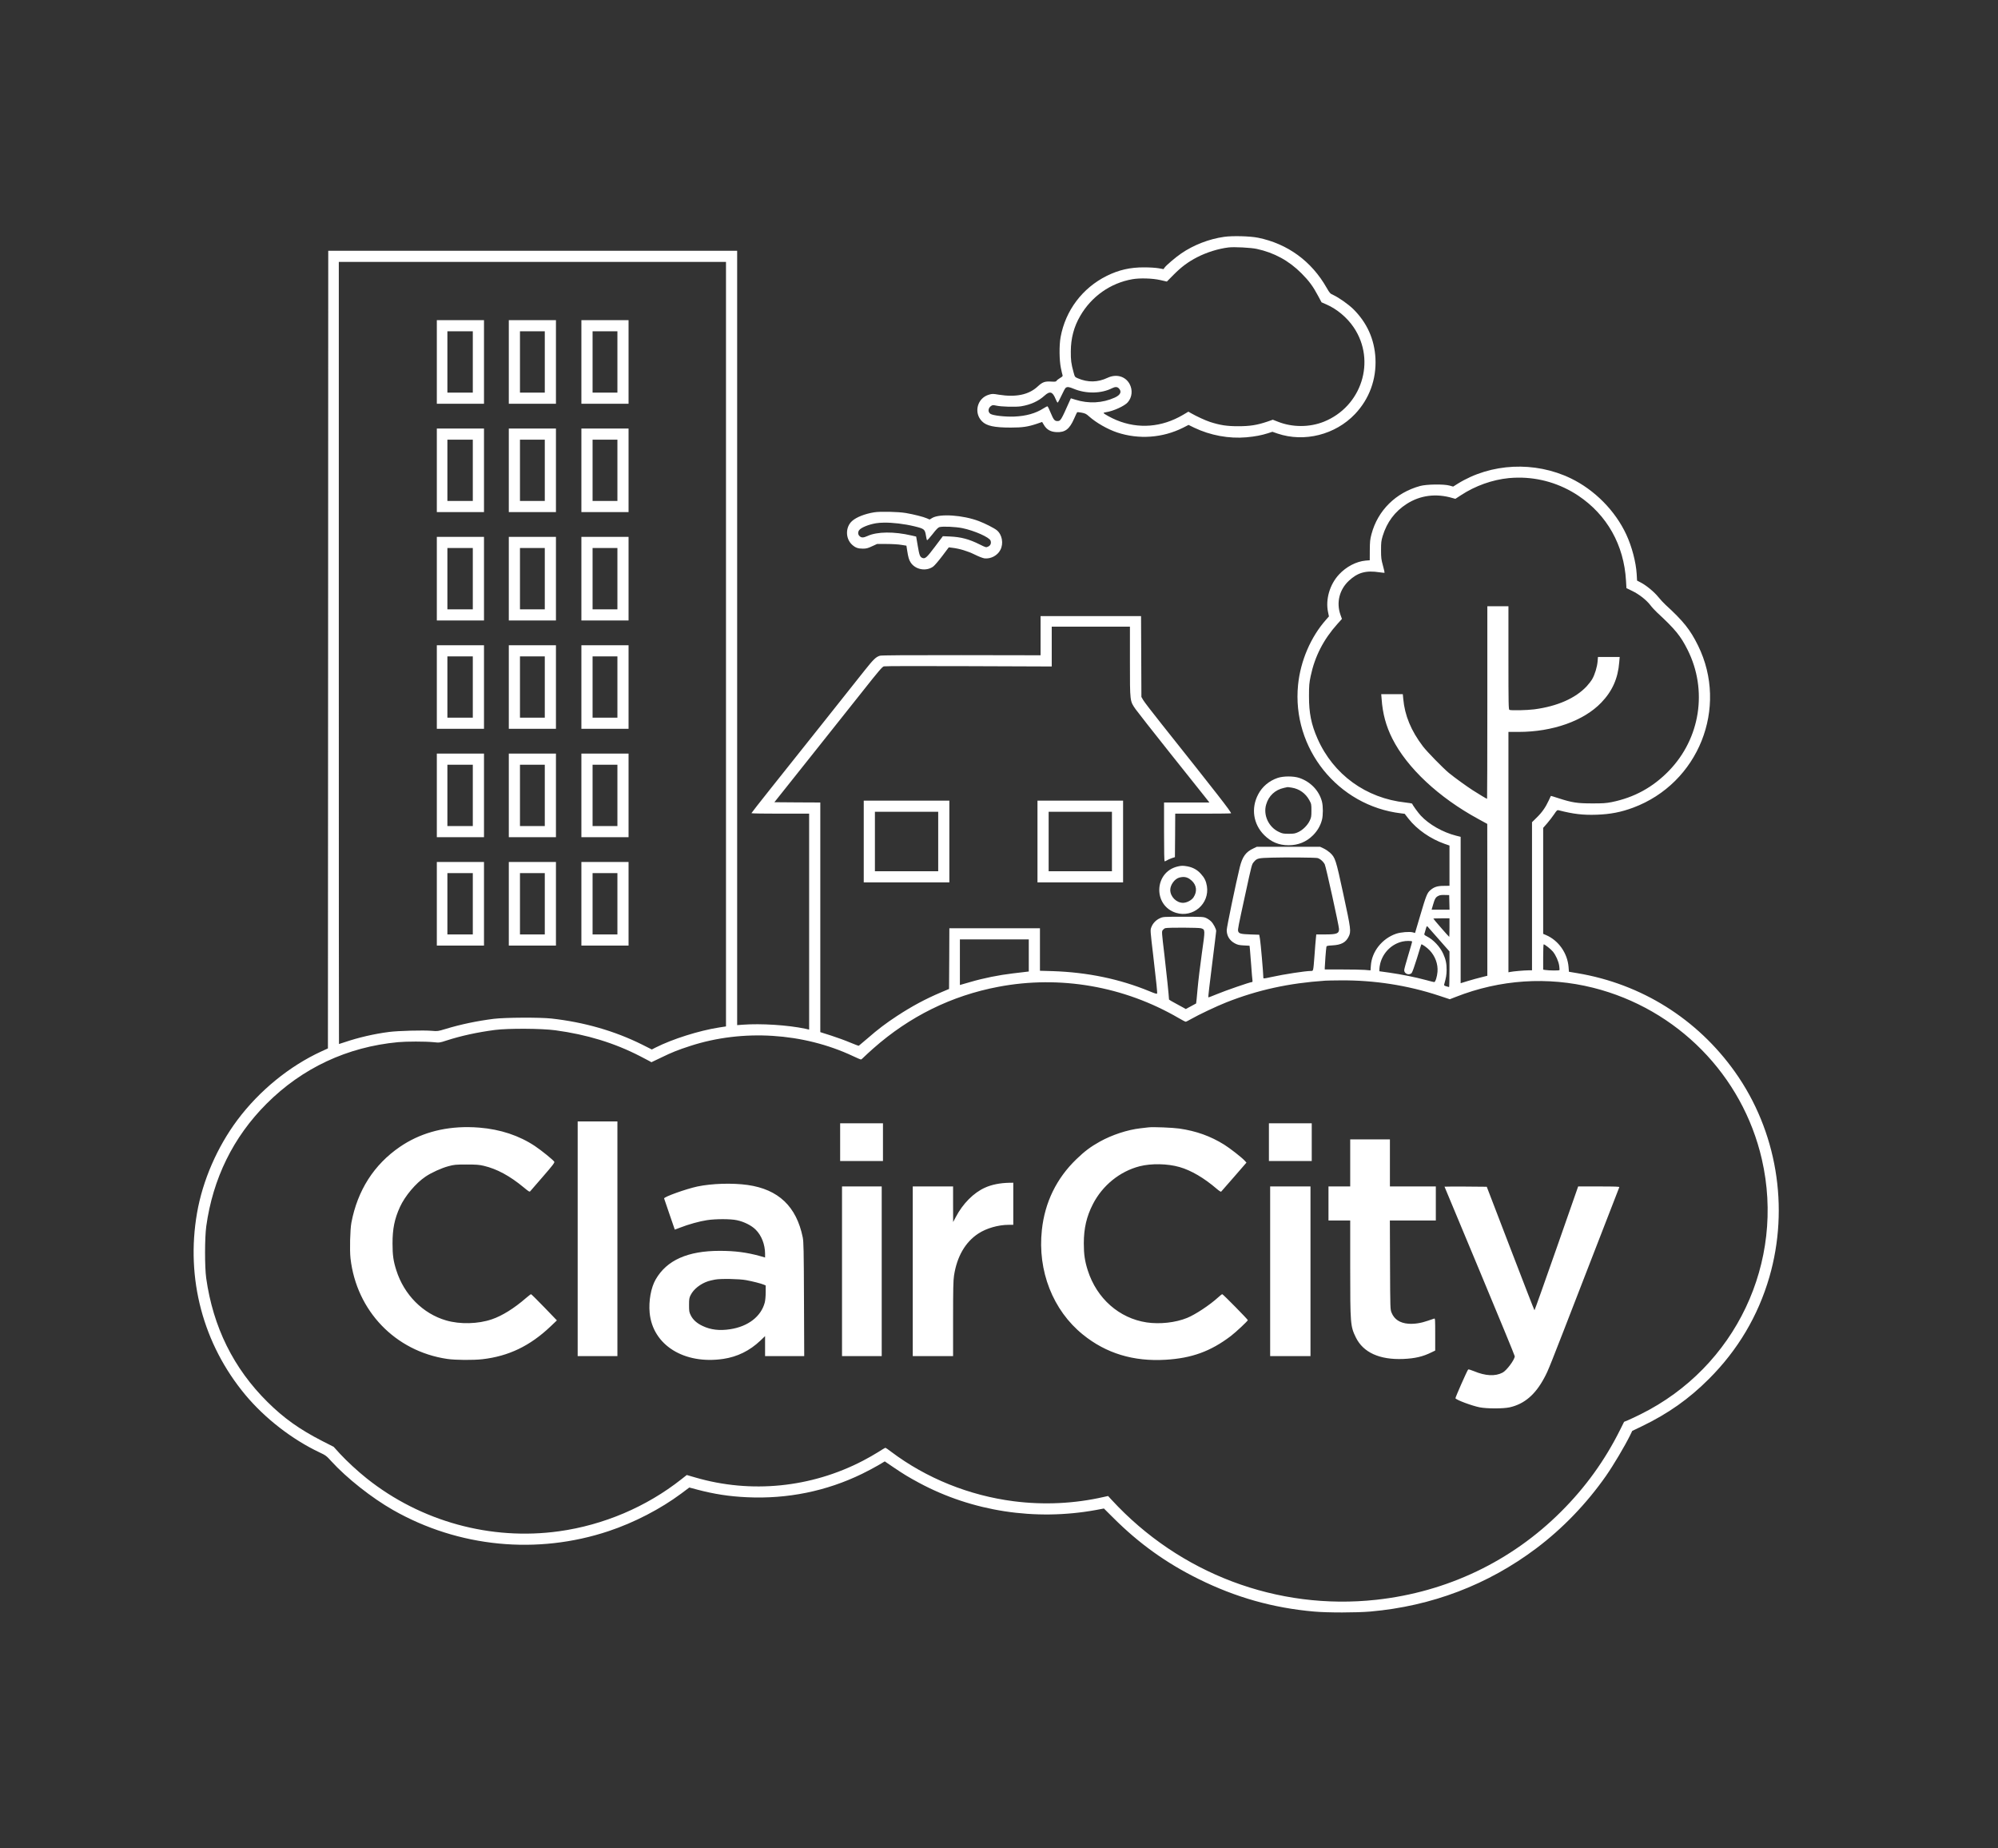 <?xml version="1.0" encoding="UTF-8" standalone="no"?>
<svg
   xmlns:dc="http://purl.org/dc/elements/1.1/"
   xmlns:cc="http://creativecommons.org/ns#"
   xmlns:rdf="http://www.w3.org/1999/02/22-rdf-syntax-ns#"
   xmlns:svg="http://www.w3.org/2000/svg"
   xmlns="http://www.w3.org/2000/svg"
   xmlns:sodipodi="http://sodipodi.sourceforge.net/DTD/sodipodi-0.dtd"
   xmlns:inkscape="http://www.inkscape.org/namespaces/inkscape"
   version="1.0"
   width="150"
   height="138.75"
   viewBox="0 0 120 111"
   preserveAspectRatio="xMidYMid meet"
   id="svg4125"
   inkscape:version="0.91 r13725"
   sodipodi:docname="logo_linework.svg">
  <rect x="0" y="0" width="120" height="111" fill="#333333" stroke="none"/>
  <defs
     id="defs4209" />
  <sodipodi:namedview
     pagecolor="#ffffff"
     bordercolor="#666666"
     borderopacity="1"
     objecttolerance="20"
     gridtolerance="10"
     guidetolerance="10"
     inkscape:pageopacity="0"
     inkscape:pageshadow="2"
     inkscape:window-width="1680"
     inkscape:window-height="1026"
     id="namedview4207"
     showgrid="false"
     fit-margin-top="0"
     fit-margin-left="0"
     fit-margin-right="0"
     fit-margin-bottom="0"
     inkscape:zoom="4.0945947"
     inkscape:cx="38.418854"
     inkscape:cy="60.715645"
     inkscape:window-x="0"
     inkscape:window-y="24"
     inkscape:window-maximized="1"
     inkscape:current-layer="layer2"
     inkscape:snap-others="true"
     inkscape:snap-object-midpoints="true"
     inkscape:snap-nodes="true"
     inkscape:object-paths="true"
     inkscape:snap-intersection-paths="true"
     inkscape:object-nodes="true"
     inkscape:snap-smooth-nodes="true" />
  <g
     inkscape:groupmode="layer"
     id="layer1"
     inkscape:label="bg" />
  <g
     inkscape:groupmode="layer"
     id="layer2"
     inkscape:label="fg">
    <path
       style="opacity:1;fill:#ffffff;fill-opacity:1;stroke:none;stroke-width:0.354;stroke-linecap:round;stroke-miterlimit:4;stroke-dasharray:none;stroke-opacity:1"
       d="M 93.182 17.732 C 92.701 17.72 92.217 17.733 91.9 17.779 C 90.773 17.937 89.599 18.393 88.682 19.025 C 88.258 19.314 87.563 19.908 87.438 20.08 L 87.35 20.201 L 86.986 20.137 C 86.772 20.1 86.329 20.07 85.9 20.07 C 84.838 20.066 84 20.261 83.092 20.707 C 81.261 21.618 79.993 23.301 79.625 25.305 C 79.513 25.923 79.523 27.029 79.648 27.633 C 79.7 27.888 79.757 28.132 79.775 28.174 C 79.794 28.23 79.746 28.285 79.588 28.373 C 79.471 28.443 79.35 28.536 79.322 28.582 C 79.28 28.652 79.22 28.661 78.912 28.643 C 78.437 28.615 78.261 28.679 77.902 29.014 C 77.236 29.632 76.276 29.836 74.98 29.627 C 74.543 29.553 74.492 29.553 74.24 29.627 C 73.364 29.883 73.082 30.985 73.725 31.627 C 74.065 31.971 74.641 32.096 75.885 32.096 C 76.77 32.096 77.176 32.035 77.865 31.803 L 78.238 31.674 L 78.377 31.906 C 78.582 32.25 78.875 32.417 79.309 32.436 C 79.961 32.468 80.292 32.217 80.637 31.432 C 80.744 31.185 80.847 30.966 80.865 30.947 C 80.879 30.929 81.033 30.944 81.205 30.977 C 81.471 31.028 81.549 31.065 81.764 31.26 C 82.29 31.729 83.147 32.221 83.869 32.463 C 85.495 33.002 87.28 32.877 88.822 32.105 L 89.23 31.896 L 89.65 32.102 C 90.862 32.683 92.273 32.942 93.572 32.826 C 94.229 32.766 94.695 32.678 95.193 32.52 L 95.525 32.412 L 95.916 32.547 C 97.924 33.221 100.248 32.635 101.725 31.082 C 102.801 29.948 103.341 28.48 103.262 26.895 C 103.187 25.463 102.624 24.213 101.59 23.195 C 101.222 22.837 100.523 22.344 100.104 22.148 C 99.856 22.037 99.829 22.004 99.596 21.6 C 98.464 19.606 96.665 18.295 94.443 17.844 C 94.138 17.783 93.662 17.745 93.182 17.732 z M 92.236 18.574 C 92.646 18.523 93.904 18.589 94.342 18.682 C 95.655 18.965 96.759 19.565 97.709 20.518 C 98.277 21.089 98.577 21.494 98.959 22.215 L 99.215 22.693 L 99.578 22.852 C 100.37 23.196 101.138 23.84 101.637 24.584 C 103.323 27.094 102.229 30.519 99.383 31.658 C 98.311 32.086 97.021 32.087 95.936 31.654 L 95.557 31.506 L 95.143 31.65 C 94.369 31.911 93.839 31.994 92.959 31.994 C 92.102 31.994 91.617 31.919 90.857 31.678 C 90.489 31.557 89.845 31.26 89.436 31.027 L 89.217 30.902 L 88.812 31.143 C 87.224 32.077 85.468 32.218 83.828 31.539 C 83.451 31.386 82.9 31.082 82.854 31.008 C 82.84 30.985 82.916 30.957 83.027 30.943 C 83.577 30.864 84.428 30.479 84.67 30.195 C 84.996 29.819 85.048 29.269 84.801 28.818 C 84.484 28.242 83.805 28.053 83.152 28.359 C 82.412 28.708 81.675 28.722 80.916 28.396 C 80.692 28.299 80.694 28.299 80.596 27.941 C 80.419 27.295 80.386 27.039 80.391 26.379 C 80.395 25.398 80.623 24.529 81.094 23.721 C 81.942 22.252 83.367 21.247 85.016 20.959 C 85.57 20.861 86.529 20.889 87.111 21.023 L 87.602 21.135 L 88.113 20.619 C 88.705 20.024 89.189 19.666 89.869 19.312 C 90.587 18.941 91.463 18.667 92.236 18.574 z M 24.643 18.826 L 24.633 48.76 L 24.619 78.699 L 24.131 78.922 C 21.736 80.024 19.481 81.86 17.832 84.059 C 16.309 86.095 15.215 88.609 14.791 91.059 C 13.939 95.976 15.247 100.899 18.424 104.711 C 19.891 106.468 21.927 108.049 23.99 109.025 C 24.447 109.239 24.507 109.28 24.875 109.689 C 26.035 110.958 27.899 112.432 29.506 113.348 C 34.425 116.151 40.319 116.726 45.699 114.932 C 47.609 114.295 49.593 113.269 51.148 112.111 L 51.75 111.66 L 52.346 111.818 C 53.613 112.153 54.759 112.331 56.096 112.391 C 59.124 112.53 62.05 111.935 64.729 110.629 C 65.138 110.429 65.688 110.136 65.949 109.982 L 66.424 109.699 L 67.066 110.135 C 67.877 110.683 68.189 110.87 68.99 111.303 C 72.987 113.455 77.716 114.18 82.281 113.348 L 82.877 113.236 L 83.586 113.941 C 85.515 115.866 87.55 117.326 89.977 118.525 C 92.772 119.911 95.581 120.701 98.65 120.971 C 99.68 121.064 101.846 121.059 102.871 120.971 C 107.492 120.566 111.698 118.962 115.332 116.229 C 117.312 114.741 119.11 112.873 120.568 110.791 C 121.141 109.968 121.97 108.569 122.385 107.732 L 122.539 107.412 L 123.285 107.053 C 125.232 106.114 126.8 105.008 128.291 103.516 C 130.462 101.35 131.986 98.784 132.834 95.869 C 134.353 90.621 133.394 84.885 130.254 80.465 C 127.426 76.486 123.228 73.855 118.416 73.051 L 117.787 72.945 L 117.76 72.586 C 117.671 71.535 117.005 70.592 116.064 70.188 L 115.854 70.1 L 115.854 66.121 L 115.854 62.143 L 116.156 61.799 C 116.319 61.608 116.553 61.306 116.674 61.125 C 116.874 60.827 116.907 60.794 117.014 60.822 C 118.132 61.11 118.858 61.193 119.883 61.156 C 120.908 61.119 121.696 60.966 122.609 60.627 C 127.515 58.8 129.782 53.133 127.48 48.457 C 126.894 47.267 126.378 46.622 125.031 45.391 C 124.891 45.26 124.653 45.008 124.504 44.822 C 124.196 44.436 123.6 43.944 123.186 43.73 L 122.902 43.582 L 122.875 43.094 C 122.819 42.192 122.515 41.035 122.096 40.129 C 121.267 38.339 119.717 36.773 117.928 35.908 C 115.221 34.602 111.932 34.76 109.436 36.312 L 109.096 36.525 L 108.83 36.451 C 108.411 36.33 107.096 36.348 106.621 36.479 C 104.786 36.981 103.44 38.312 102.965 40.092 C 102.858 40.496 102.843 40.649 102.838 41.305 L 102.834 42.057 L 102.531 42.08 C 101.823 42.145 101.068 42.537 100.523 43.127 C 99.829 43.875 99.503 44.999 99.703 45.947 L 99.77 46.27 L 99.541 46.533 C 98.404 47.816 97.635 49.61 97.453 51.404 C 96.973 56.169 100.44 60.492 105.191 61.055 L 105.457 61.088 L 105.754 61.469 C 106.383 62.268 107.395 62.969 108.434 63.336 L 108.82 63.471 L 108.82 64.982 L 108.82 66.492 L 108.387 66.498 C 107.907 66.498 107.655 66.581 107.371 66.832 C 107.143 67.032 107.059 67.241 106.621 68.729 L 106.234 70.035 L 106.072 69.988 C 105.821 69.919 105.159 69.974 104.814 70.09 C 103.762 70.452 102.988 71.425 102.918 72.48 L 102.891 72.842 L 102.467 72.805 C 102.234 72.786 101.46 72.773 100.752 72.773 L 99.457 72.773 L 99.457 72.633 C 99.457 72.442 99.55 71.211 99.578 71.09 C 99.592 71.002 99.633 70.988 100.029 70.965 C 100.695 70.928 101.032 70.746 101.246 70.318 C 101.446 69.923 101.423 69.761 100.85 67.111 C 100.286 64.494 100.244 64.374 99.844 64.002 C 99.727 63.9 99.517 63.755 99.373 63.689 L 99.107 63.564 L 96.73 63.564 L 94.355 63.564 L 94.1 63.686 C 93.527 63.95 93.27 64.308 93.074 65.107 C 92.781 66.311 92.096 69.602 92.096 69.82 C 92.096 70.243 92.31 70.601 92.701 70.811 C 92.911 70.922 93.019 70.95 93.383 70.969 L 93.811 70.992 L 93.838 71.252 C 93.852 71.396 93.898 71.949 93.936 72.488 C 93.973 73.023 94.015 73.52 94.029 73.59 C 94.043 73.683 94.03 73.721 93.979 73.721 C 93.843 73.721 91.975 74.367 91.355 74.627 C 91.015 74.771 90.722 74.879 90.713 74.865 C 90.699 74.851 90.824 73.744 90.996 72.41 C 91.164 71.071 91.305 69.938 91.305 69.887 C 91.305 69.733 91.095 69.337 90.928 69.17 C 90.839 69.082 90.675 68.965 90.559 68.914 C 90.358 68.821 90.275 68.816 88.836 68.816 C 87.345 68.816 87.318 68.816 87.08 68.928 C 86.787 69.058 86.547 69.306 86.436 69.604 C 86.352 69.822 86.353 69.83 86.576 71.713 C 86.823 73.832 86.892 74.492 86.869 74.58 C 86.86 74.622 86.697 74.576 86.297 74.408 C 84.047 73.483 81.649 72.987 79.035 72.898 L 78.074 72.871 L 78.074 71.271 L 78.074 69.678 L 74.674 69.678 L 71.273 69.678 L 71.264 71.955 L 71.25 74.236 L 70.668 74.482 C 69.48 74.984 68.477 75.524 67.359 76.254 C 66.488 76.826 65.93 77.249 65.119 77.955 C 64.784 78.243 64.491 78.491 64.473 78.5 C 64.454 78.509 64.16 78.397 63.824 78.258 C 63.489 78.114 62.846 77.88 62.398 77.736 L 61.584 77.477 L 61.584 68.859 L 61.584 60.24 L 59.859 60.232 L 58.137 60.219 L 60.727 56.965 C 62.152 55.175 63.97 52.888 64.762 51.889 C 65.959 50.373 66.232 50.057 66.354 50.02 C 66.442 49.996 69.181 49.992 72.73 50.006 L 78.959 50.029 L 78.959 48.531 L 78.959 47.041 L 81.895 47.041 L 84.83 47.041 L 84.83 49.662 C 84.83 52.683 84.819 52.614 85.262 53.246 C 85.397 53.437 86.543 54.896 87.811 56.49 C 89.078 58.08 90.266 59.576 90.457 59.809 L 90.797 60.24 L 89.092 60.24 L 87.391 60.24 L 87.391 62.449 C 87.391 63.941 87.405 64.656 87.438 64.656 C 87.465 64.656 87.535 64.625 87.596 64.588 C 87.656 64.546 87.82 64.475 87.955 64.424 L 88.207 64.342 L 88.221 62.709 L 88.23 61.078 L 90.326 61.078 C 91.481 61.078 92.422 61.065 92.422 61.051 C 92.422 60.93 91.477 59.715 87.182 54.318 C 86.515 53.482 85.909 52.691 85.83 52.557 L 85.691 52.316 L 85.678 49.281 L 85.664 46.25 L 81.895 46.25 L 78.121 46.25 L 78.121 47.719 L 78.121 49.188 L 72.172 49.178 C 68.082 49.173 66.168 49.188 66.061 49.221 C 65.758 49.314 65.581 49.485 64.9 50.34 C 63.992 51.493 59.617 56.988 57.838 59.219 C 57.055 60.204 56.412 61.022 56.412 61.041 C 56.412 61.064 57.388 61.078 58.58 61.078 L 60.746 61.078 L 60.746 69.18 L 60.746 77.287 L 60.457 77.221 C 59.125 76.942 57.131 76.818 55.752 76.92 L 55.342 76.951 L 55.342 47.891 L 55.342 18.826 L 39.992 18.826 L 24.643 18.826 z M 25.436 19.662 L 39.969 19.662 L 54.504 19.662 L 54.504 48.355 L 54.504 77.049 L 53.98 77.129 C 52.476 77.366 50.498 77.989 49.217 78.635 L 48.936 78.779 L 48.215 78.416 C 46.142 77.384 43.855 76.729 41.391 76.455 C 40.529 76.362 37.933 76.374 37.08 76.477 C 35.827 76.635 34.594 76.891 33.434 77.244 C 32.879 77.411 32.85 77.416 32.422 77.379 C 31.779 77.323 29.889 77.375 29.209 77.463 C 28.091 77.607 26.908 77.882 25.883 78.23 C 25.65 78.305 25.459 78.369 25.449 78.369 C 25.44 78.369 25.436 65.159 25.436 49.016 L 25.436 19.662 z M 32.795 24.031 L 32.795 27.17 L 32.795 30.307 L 34.564 30.307 L 36.336 30.307 L 36.336 27.17 L 36.336 24.031 L 34.564 24.031 L 32.795 24.031 z M 38.199 24.031 L 38.199 27.17 L 38.199 30.307 L 39.969 30.307 L 41.738 30.307 L 41.738 27.17 L 41.738 24.031 L 39.969 24.031 L 38.199 24.031 z M 43.648 24.031 L 43.648 27.17 L 43.648 30.307 L 45.42 30.307 L 47.189 30.307 L 47.189 27.17 L 47.189 24.031 L 45.42 24.031 L 43.648 24.031 z M 33.588 24.867 L 34.541 24.867 L 35.496 24.867 L 35.496 27.17 L 35.496 29.471 L 34.541 29.471 L 33.588 29.471 L 33.588 27.17 L 33.588 24.867 z M 39.037 24.867 L 39.969 24.867 L 40.9 24.867 L 40.9 27.17 L 40.9 29.471 L 39.969 29.471 L 39.037 29.471 L 39.037 27.17 L 39.037 24.867 z M 44.488 24.867 L 45.42 24.867 L 46.352 24.867 L 46.352 27.17 L 46.352 29.471 L 45.42 29.471 L 44.488 29.471 L 44.488 27.17 L 44.488 24.867 z M 83.779 29.057 C 83.863 29.057 83.932 29.086 83.99 29.145 C 84.237 29.391 84.13 29.646 83.688 29.846 C 82.765 30.264 81.731 30.315 80.738 30.004 L 80.395 29.898 L 80.287 30.135 C 79.658 31.552 79.625 31.607 79.383 31.607 C 79.178 31.607 79.094 31.507 78.885 31 C 78.778 30.735 78.666 30.511 78.643 30.502 C 78.615 30.493 78.485 30.562 78.346 30.65 C 77.749 31.032 77.035 31.232 76.141 31.27 C 75.474 31.297 74.552 31.194 74.361 31.068 C 74.147 30.934 74.175 30.622 74.412 30.469 C 74.515 30.399 74.568 30.399 74.777 30.445 C 75.164 30.534 76.248 30.563 76.658 30.498 C 77.376 30.382 77.968 30.111 78.42 29.697 C 78.821 29.335 79.024 29.396 79.248 29.949 C 79.309 30.103 79.379 30.223 79.402 30.223 C 79.426 30.223 79.555 29.991 79.686 29.703 C 79.816 29.415 79.961 29.149 80.008 29.111 C 80.134 29.023 80.255 29.037 80.613 29.186 C 81.54 29.571 82.673 29.554 83.488 29.141 C 83.6 29.085 83.696 29.056 83.779 29.057 z M 32.795 32.166 L 32.795 35.303 L 32.795 38.441 L 34.564 38.441 L 36.336 38.441 L 36.336 35.303 L 36.336 32.166 L 34.564 32.166 L 32.795 32.166 z M 38.199 32.166 L 38.199 35.303 L 38.199 38.441 L 39.969 38.441 L 41.738 38.441 L 41.738 35.303 L 41.738 32.166 L 39.969 32.166 L 38.199 32.166 z M 43.648 32.166 L 43.648 35.303 L 43.648 38.441 L 45.42 38.441 L 47.189 38.441 L 47.189 35.303 L 47.189 32.166 L 45.42 32.166 L 43.648 32.166 z M 33.588 33.002 L 34.541 33.002 L 35.496 33.002 L 35.496 35.303 L 35.496 37.604 L 34.541 37.604 L 33.588 37.604 L 33.588 35.303 L 33.588 33.002 z M 39.037 33.002 L 39.969 33.002 L 40.9 33.002 L 40.9 35.303 L 40.9 37.604 L 39.969 37.604 L 39.037 37.604 L 39.037 35.303 L 39.037 33.002 z M 44.488 33.002 L 45.42 33.002 L 46.352 33.002 L 46.352 35.303 L 46.352 37.604 L 45.42 37.604 L 44.488 37.604 L 44.488 35.303 L 44.488 33.002 z M 113.965 35.854 C 115.564 35.838 117.137 36.306 118.486 37.205 C 120.648 38.651 121.919 40.909 122.072 43.586 L 122.105 44.148 L 122.535 44.357 C 123.057 44.608 123.6 45.036 123.898 45.422 C 124.02 45.585 124.249 45.831 124.398 45.971 C 125.773 47.244 126.173 47.733 126.699 48.783 C 128.213 51.805 127.655 55.426 125.293 57.861 C 124.086 59.102 122.693 59.865 121.002 60.209 C 120.569 60.293 120.341 60.311 119.512 60.307 C 118.403 60.307 118.021 60.246 116.996 59.916 C 116.693 59.814 116.436 59.74 116.432 59.744 C 116.427 59.749 116.348 59.911 116.26 60.111 C 116.032 60.604 115.756 60.999 115.355 61.385 L 115.016 61.719 L 115.016 67.279 L 115.016 72.838 L 114.74 72.838 C 114.451 72.838 113.594 72.912 113.375 72.959 L 113.246 72.986 L 113.246 63.965 L 113.246 54.941 L 114.01 54.941 C 116.563 54.941 118.905 54.11 120.219 52.738 C 121.048 51.874 121.471 50.922 121.564 49.709 L 121.598 49.318 L 120.783 49.318 L 119.967 49.318 L 119.939 49.662 C 119.902 50.071 119.731 50.642 119.535 50.977 C 119.461 51.107 119.278 51.345 119.129 51.508 C 118.286 52.414 116.916 53.018 115.188 53.246 C 114.642 53.316 113.465 53.343 113.32 53.287 C 113.255 53.259 113.246 52.874 113.246 49.383 L 113.246 45.506 L 112.453 45.506 L 111.662 45.506 L 111.662 52.734 C 111.662 56.709 111.652 59.963 111.643 59.963 C 111.605 59.963 111.046 59.627 110.566 59.32 C 110.077 59.004 109.207 58.373 108.773 58.02 C 108.336 57.657 107.129 56.425 106.826 56.025 C 105.936 54.854 105.461 53.706 105.35 52.465 L 105.316 52.107 L 104.506 52.107 L 103.695 52.107 L 103.725 52.465 C 103.799 53.557 104.054 54.5 104.529 55.443 C 105.633 57.637 108.014 59.866 110.986 61.479 L 111.656 61.846 L 111.662 67.543 L 111.662 73.246 L 111.232 73.354 C 110.995 73.409 110.543 73.536 110.23 73.629 L 109.658 73.805 L 109.658 68.311 L 109.658 62.816 L 109.322 62.732 C 108.316 62.477 107.288 61.892 106.664 61.223 C 106.454 60.995 106.058 60.45 106.016 60.324 C 106.006 60.31 105.782 60.268 105.512 60.24 C 102.554 59.92 100.104 58.144 98.916 55.453 C 98.441 54.379 98.269 53.52 98.273 52.246 C 98.273 51.451 98.291 51.27 98.398 50.754 C 98.711 49.266 99.364 47.997 100.412 46.83 L 100.746 46.459 L 100.631 46.139 C 100.314 45.223 100.557 44.256 101.27 43.592 C 101.926 42.978 102.549 42.801 103.564 42.959 C 103.765 42.987 103.938 43.006 103.947 42.992 C 103.957 42.983 103.901 42.74 103.826 42.461 C 103.7 42.005 103.682 41.88 103.682 41.299 C 103.682 40.722 103.696 40.603 103.803 40.24 C 104.124 39.194 104.716 38.4 105.605 37.828 C 106.626 37.173 107.818 37.02 109.053 37.387 L 109.262 37.445 L 109.682 37.172 C 110.758 36.465 112.043 36.01 113.277 35.889 C 113.506 35.867 113.736 35.856 113.965 35.854 z M 66.766 38.418 C 66.302 38.408 65.853 38.419 65.613 38.459 C 64.933 38.571 64.3 38.818 63.979 39.102 C 63.457 39.557 63.461 40.44 63.982 40.9 C 64.229 41.119 64.421 41.184 64.779 41.184 C 65.04 41.184 65.152 41.155 65.469 41.006 L 65.846 40.834 L 66.568 40.834 C 66.964 40.834 67.463 40.863 67.668 40.9 L 68.049 40.961 L 68.105 41.318 C 68.185 41.839 68.241 42.025 68.367 42.221 C 68.721 42.765 69.526 42.912 70.057 42.531 C 70.159 42.457 70.468 42.098 70.738 41.74 L 71.23 41.086 L 71.496 41.119 C 72.027 41.18 72.648 41.369 73.17 41.625 C 73.487 41.783 73.784 41.896 73.914 41.914 C 74.385 41.965 74.883 41.704 75.102 41.281 C 75.358 40.798 75.237 40.129 74.832 39.799 C 74.646 39.645 73.943 39.287 73.486 39.115 C 72.28 38.66 70.565 38.547 69.992 38.877 L 69.791 38.998 L 69.588 38.91 C 69.332 38.794 68.58 38.607 68.012 38.51 C 67.709 38.459 67.23 38.428 66.766 38.418 z M 66.357 39.232 C 67.023 39.223 67.881 39.322 68.66 39.51 C 69.382 39.686 69.437 39.729 69.512 40.189 C 69.54 40.366 69.577 40.528 69.596 40.547 C 69.614 40.57 69.802 40.365 70.012 40.096 C 70.268 39.761 70.431 39.594 70.52 39.57 C 70.776 39.496 71.744 39.542 72.252 39.645 C 73.165 39.835 74.279 40.333 74.367 40.584 C 74.432 40.779 74.367 40.946 74.186 41.029 C 74.027 41.104 74.027 41.104 73.547 40.867 C 72.746 40.467 72.149 40.309 71.297 40.271 L 70.785 40.25 L 70.188 41.043 C 69.582 41.852 69.456 41.959 69.256 41.885 C 69.07 41.81 69.023 41.705 68.902 40.984 L 68.781 40.277 L 68.432 40.197 C 67.123 39.89 65.851 39.905 65.139 40.23 C 64.822 40.375 64.673 40.379 64.533 40.244 C 64.407 40.128 64.393 39.948 64.5 39.799 C 64.63 39.608 65.209 39.37 65.768 39.277 C 65.936 39.249 66.136 39.235 66.357 39.232 z M 32.795 40.301 L 32.795 43.438 L 32.795 46.576 L 34.564 46.576 L 36.336 46.576 L 36.336 43.438 L 36.336 40.301 L 34.564 40.301 L 32.795 40.301 z M 38.199 40.301 L 38.199 43.438 L 38.199 46.576 L 39.969 46.576 L 41.738 46.576 L 41.738 43.438 L 41.738 40.301 L 39.969 40.301 L 38.199 40.301 z M 43.648 40.301 L 43.648 43.438 L 43.648 46.576 L 45.42 46.576 L 47.189 46.576 L 47.189 43.438 L 47.189 40.301 L 45.42 40.301 L 43.648 40.301 z M 33.588 41.137 L 34.541 41.137 L 35.496 41.137 L 35.496 43.438 L 35.496 45.738 L 34.541 45.738 L 33.588 45.738 L 33.588 43.438 L 33.588 41.137 z M 39.037 41.137 L 39.969 41.137 L 40.9 41.137 L 40.9 43.438 L 40.9 45.738 L 39.969 45.738 L 39.037 45.738 L 39.037 43.438 L 39.037 41.137 z M 44.488 41.137 L 45.42 41.137 L 46.352 41.137 L 46.352 43.438 L 46.352 45.738 L 45.42 45.738 L 44.488 45.738 L 44.488 43.438 L 44.488 41.137 z M 32.795 48.436 L 32.795 51.572 L 32.795 54.709 L 34.564 54.709 L 36.336 54.709 L 36.336 51.572 L 36.336 48.436 L 34.564 48.436 L 32.795 48.436 z M 38.199 48.436 L 38.199 51.572 L 38.199 54.709 L 39.969 54.709 L 41.738 54.709 L 41.738 51.572 L 41.738 48.436 L 39.969 48.436 L 38.199 48.436 z M 43.648 48.436 L 43.648 51.572 L 43.648 54.709 L 45.42 54.709 L 47.189 54.709 L 47.189 51.572 L 47.189 48.436 L 45.42 48.436 L 43.648 48.436 z M 33.588 49.271 L 34.541 49.271 L 35.496 49.271 L 35.496 51.572 L 35.496 53.873 L 34.541 53.873 L 33.588 53.873 L 33.588 51.572 L 33.588 49.271 z M 39.037 49.271 L 39.969 49.271 L 40.9 49.271 L 40.9 51.572 L 40.9 53.873 L 39.969 53.873 L 39.037 53.873 L 39.037 51.572 L 39.037 49.271 z M 44.488 49.271 L 45.42 49.271 L 46.352 49.271 L 46.352 51.572 L 46.352 53.873 L 45.42 53.873 L 44.488 53.873 L 44.488 51.572 L 44.488 49.271 z M 32.795 56.568 L 32.795 59.707 L 32.795 62.844 L 34.564 62.844 L 36.336 62.844 L 36.336 59.707 L 36.336 56.568 L 34.564 56.568 L 32.795 56.568 z M 38.199 56.568 L 38.199 59.707 L 38.199 62.844 L 39.969 62.844 L 41.738 62.844 L 41.738 59.707 L 41.738 56.568 L 39.969 56.568 L 38.199 56.568 z M 43.648 56.568 L 43.648 59.707 L 43.648 62.844 L 45.42 62.844 L 47.189 62.844 L 47.189 59.707 L 47.189 56.568 L 45.42 56.568 L 43.648 56.568 z M 33.588 57.406 L 34.541 57.406 L 35.496 57.406 L 35.496 59.707 L 35.496 62.008 L 34.541 62.008 L 33.588 62.008 L 33.588 59.707 L 33.588 57.406 z M 39.037 57.406 L 39.969 57.406 L 40.9 57.406 L 40.9 59.707 L 40.9 62.008 L 39.969 62.008 L 39.037 62.008 L 39.037 59.707 L 39.037 57.406 z M 44.488 57.406 L 45.42 57.406 L 46.352 57.406 L 46.352 59.707 L 46.352 62.008 L 45.42 62.008 L 44.488 62.008 L 44.488 59.707 L 44.488 57.406 z M 96.732 58.285 C 96.433 58.285 96.133 58.322 95.916 58.396 C 95.278 58.615 94.762 59.046 94.459 59.627 C 93.909 60.668 94.086 61.863 94.91 62.686 C 95.432 63.206 96.014 63.449 96.74 63.449 C 97.462 63.449 98.077 63.197 98.58 62.695 C 98.906 62.365 99.13 61.985 99.246 61.543 C 99.335 61.208 99.335 60.516 99.246 60.172 C 99.032 59.349 98.394 58.685 97.551 58.396 C 97.332 58.322 97.032 58.285 96.732 58.285 z M 96.662 59.084 C 96.676 59.079 96.819 59.102 96.982 59.125 C 97.551 59.218 98.017 59.553 98.297 60.064 C 98.451 60.343 98.455 60.381 98.455 60.846 C 98.455 61.278 98.442 61.365 98.33 61.598 C 98.172 61.942 97.808 62.305 97.463 62.463 C 97.235 62.57 97.136 62.588 96.754 62.588 C 96.363 62.588 96.275 62.574 96.023 62.453 C 95.25 62.1 94.822 61.193 95.055 60.398 C 95.241 59.743 95.721 59.293 96.383 59.145 C 96.523 59.112 96.648 59.084 96.662 59.084 z M 64.846 60.102 L 64.846 63.17 L 64.846 66.238 L 68.059 66.238 L 71.273 66.238 L 71.273 63.17 L 71.273 60.102 L 68.059 60.102 L 64.846 60.102 z M 77.889 60.102 L 77.889 63.17 L 77.889 66.238 L 81.102 66.238 L 84.316 66.238 L 84.316 63.17 L 84.316 60.102 L 81.102 60.102 L 77.889 60.102 z M 65.684 60.938 L 68.059 60.938 L 70.436 60.938 L 70.436 63.17 L 70.436 65.4 L 68.059 65.4 L 65.684 65.4 L 65.684 63.17 L 65.684 60.938 z M 78.727 60.938 L 81.102 60.938 L 83.479 60.938 L 83.479 63.17 L 83.479 65.4 L 81.102 65.4 L 78.727 65.4 L 78.727 63.17 L 78.727 60.938 z M 97.467 64.367 C 98.163 64.373 98.765 64.388 98.889 64.406 C 99.075 64.434 99.341 64.657 99.457 64.885 C 99.546 65.061 100.527 69.511 100.527 69.738 C 100.527 70.078 100.361 70.143 99.48 70.143 L 98.818 70.143 L 98.791 70.43 C 98.772 70.592 98.725 71.16 98.688 71.699 C 98.59 72.954 98.604 72.885 98.408 72.885 C 98.008 72.885 96.405 73.13 95.432 73.344 C 94.868 73.465 94.846 73.47 94.846 73.387 C 94.846 73.099 94.645 70.76 94.594 70.49 L 94.537 70.166 L 93.861 70.143 C 93.144 70.119 93 70.077 92.953 69.891 C 92.921 69.76 92.953 69.594 93.498 67.098 C 93.987 64.843 93.979 64.884 94.133 64.703 C 94.366 64.424 94.454 64.407 95.475 64.379 C 95.98 64.365 96.77 64.361 97.467 64.367 z M 32.795 64.703 L 32.795 67.842 L 32.795 70.979 L 34.564 70.979 L 36.336 70.979 L 36.336 67.842 L 36.336 64.703 L 34.564 64.703 L 32.795 64.703 z M 38.199 64.703 L 38.199 67.842 L 38.199 70.979 L 39.969 70.979 L 41.738 70.979 L 41.738 67.842 L 41.738 64.703 L 39.969 64.703 L 38.199 64.703 z M 43.648 64.703 L 43.648 67.842 L 43.648 70.979 L 45.42 70.979 L 47.189 70.979 L 47.189 67.842 L 47.189 64.703 L 45.42 64.703 L 43.648 64.703 z M 88.756 64.99 C 88.648 64.992 88.544 65.01 88.393 65.047 C 86.632 65.484 86.562 67.989 88.295 68.523 C 89.576 68.914 90.819 67.836 90.609 66.516 C 90.544 66.13 90.423 65.883 90.148 65.586 C 89.883 65.288 89.548 65.108 89.143 65.033 C 88.975 65.003 88.864 64.988 88.756 64.99 z M 33.588 65.541 L 34.541 65.541 L 35.496 65.541 L 35.496 67.842 L 35.496 70.143 L 34.541 70.143 L 33.588 70.143 L 33.588 67.842 L 33.588 65.541 z M 39.037 65.541 L 39.969 65.541 L 40.9 65.541 L 40.9 67.842 L 40.9 70.143 L 39.969 70.143 L 39.037 70.143 L 39.037 67.842 L 39.037 65.541 z M 44.488 65.541 L 45.42 65.541 L 46.352 65.541 L 46.352 67.842 L 46.352 70.143 L 45.42 70.143 L 44.488 70.143 L 44.488 67.842 L 44.488 65.541 z M 88.803 65.832 C 89.051 65.822 89.252 65.909 89.469 66.107 C 89.841 66.451 89.892 66.925 89.604 67.357 C 89.459 67.581 89.092 67.771 88.812 67.771 C 88.314 67.767 87.857 67.307 87.857 66.801 C 87.857 66.424 88.188 65.968 88.537 65.875 C 88.633 65.851 88.72 65.836 88.803 65.832 z M 108.471 67.182 L 108.797 67.189 L 108.811 67.734 L 108.824 68.283 L 108.148 68.283 L 107.479 68.283 L 107.59 67.902 C 107.72 67.451 107.785 67.348 107.99 67.246 C 108.097 67.19 108.242 67.172 108.471 67.182 z M 108.215 68.934 L 108.82 68.934 L 108.82 69.631 C 108.82 70.012 108.81 70.328 108.801 70.328 C 108.777 70.328 107.609 68.99 107.609 68.957 C 107.609 68.943 107.884 68.934 108.215 68.934 z M 107.17 69.547 C 107.203 69.579 107.586 70.016 108.023 70.514 L 108.82 71.42 L 108.82 72.754 C 108.82 73.493 108.805 74.094 108.791 74.094 C 108.772 74.094 108.681 74.07 108.578 74.037 C 108.424 73.991 108.401 73.968 108.424 73.889 C 108.568 73.382 108.601 73.177 108.605 72.814 C 108.61 72.345 108.54 72.015 108.354 71.605 C 108.111 71.066 107.604 70.527 107.115 70.285 C 106.957 70.206 106.91 70.16 106.934 70.1 C 106.948 70.058 106.998 69.905 107.035 69.756 C 107.096 69.537 107.123 69.5 107.17 69.547 z M 88.846 69.635 C 89.474 69.637 90.099 69.654 90.178 69.682 C 90.485 69.789 90.485 69.77 90.229 71.564 C 90.103 72.457 89.957 73.664 89.906 74.25 C 89.855 74.836 89.808 75.32 89.799 75.324 C 89.794 75.329 89.619 75.428 89.404 75.539 L 89.021 75.742 L 88.867 75.654 C 88.788 75.608 88.505 75.454 88.244 75.314 C 87.979 75.175 87.764 75.045 87.764 75.031 C 87.759 74.785 87.583 73.089 87.42 71.699 C 87.215 69.979 87.209 69.928 87.293 69.816 C 87.34 69.756 87.428 69.686 87.488 69.672 C 87.584 69.644 88.217 69.632 88.846 69.635 z M 72.064 70.514 L 74.65 70.514 L 77.236 70.514 L 77.236 71.717 L 77.236 72.926 L 77.041 72.949 C 76.929 72.963 76.473 73.015 76.025 73.07 C 74.996 73.191 73.835 73.424 72.838 73.717 L 72.064 73.939 L 72.064 72.229 L 72.064 70.514 z M 105.727 70.631 C 105.868 70.63 105.985 70.644 106.016 70.672 C 106.025 70.686 105.894 71.142 105.727 71.695 C 105.559 72.248 105.42 72.754 105.42 72.828 C 105.42 73.098 105.788 73.238 105.979 73.043 C 106.03 72.992 106.197 72.517 106.379 71.932 C 106.547 71.369 106.696 70.9 106.705 70.891 C 106.742 70.849 107.142 71.133 107.338 71.342 C 107.752 71.783 107.967 72.373 107.92 72.949 C 107.892 73.312 107.762 73.721 107.674 73.721 C 107.641 73.721 107.357 73.651 107.035 73.562 C 106.271 73.353 105.199 73.14 104.291 73.01 L 103.557 72.908 L 103.557 72.744 C 103.557 72.651 103.588 72.457 103.625 72.312 C 103.839 71.494 104.487 70.857 105.293 70.676 C 105.419 70.646 105.585 70.631 105.727 70.631 z M 115.891 70.885 C 115.975 70.885 116.445 71.258 116.59 71.439 C 116.809 71.714 117.01 72.164 117.057 72.494 C 117.075 72.648 117.089 72.795 117.08 72.818 C 117.066 72.865 116.311 72.857 116.008 72.811 L 115.854 72.787 L 115.854 71.838 C 115.854 71.313 115.872 70.885 115.891 70.885 z M 100.631 73.592 C 103.142 73.569 105.666 73.957 108.027 74.738 L 108.844 75.008 L 109.285 74.836 C 112.616 73.525 116.184 73.289 119.604 74.145 C 125.916 75.73 130.821 80.713 132.27 87.016 C 134.044 94.741 130.299 102.627 123.172 106.16 C 122.823 106.332 122.405 106.534 122.232 106.604 L 121.928 106.729 L 121.635 107.318 C 120.493 109.615 119.027 111.645 117.205 113.463 C 113.469 117.2 108.634 119.507 103.318 120.088 C 95.902 120.897 88.565 118.131 83.459 112.59 L 83.189 112.297 L 82.854 112.371 C 80.659 112.873 78.354 112.98 76.104 112.691 C 72.768 112.264 69.55 110.968 66.908 108.979 C 66.689 108.811 66.494 108.676 66.471 108.676 C 66.452 108.676 66.205 108.821 65.926 109.002 C 65.646 109.179 65.133 109.47 64.793 109.646 C 60.903 111.673 56.385 112.129 52.197 110.906 L 51.559 110.721 L 51.158 111.037 C 48.536 113.11 45.316 114.48 41.967 114.945 C 36.852 115.656 31.593 114.211 27.535 110.98 C 26.85 110.437 26.031 109.675 25.514 109.117 L 25.049 108.605 L 24.182 108.164 C 22.495 107.299 21.313 106.459 20.088 105.246 C 17.53 102.713 15.998 99.616 15.48 95.939 C 15.364 95.107 15.368 92.909 15.484 92.059 C 15.978 88.47 17.511 85.352 20.008 82.855 C 22.691 80.169 26.068 78.588 29.883 78.23 C 30.521 78.17 31.923 78.17 32.533 78.23 C 32.994 78.277 32.999 78.277 33.512 78.109 C 34.62 77.751 35.841 77.486 37.15 77.314 C 38.166 77.184 40.645 77.198 41.693 77.338 C 44.064 77.659 46.118 78.287 48.051 79.281 C 48.358 79.439 48.676 79.606 48.76 79.652 L 48.904 79.736 L 49.645 79.383 C 50.446 78.992 50.903 78.811 51.82 78.514 C 55.757 77.235 60.308 77.52 64.049 79.281 C 64.342 79.421 64.603 79.531 64.631 79.531 C 64.663 79.531 64.769 79.447 64.867 79.34 C 64.97 79.238 65.287 78.946 65.566 78.699 C 68.292 76.291 71.441 74.739 74.953 74.074 C 79.584 73.196 84.377 74.028 88.49 76.422 C 88.746 76.575 88.985 76.695 89.018 76.695 C 89.05 76.695 89.235 76.603 89.436 76.486 C 89.995 76.166 91.35 75.524 92.072 75.24 C 94.443 74.306 96.755 73.799 99.504 73.613 C 99.62 73.604 100.128 73.596 100.631 73.592 z M 43.369 84.18 L 43.369 92.988 L 43.369 101.797 L 44.859 101.797 L 46.352 101.797 L 46.352 92.988 L 46.352 84.18 L 44.859 84.18 L 43.369 84.18 z M 63.074 84.318 L 63.074 85.736 L 63.074 87.154 L 64.682 87.154 L 66.289 87.154 L 66.289 85.736 L 66.289 84.318 L 64.682 84.318 L 63.074 84.318 z M 95.264 84.318 L 95.264 85.736 L 95.264 87.154 L 96.871 87.154 L 98.479 87.154 L 98.479 85.736 L 98.479 84.318 L 96.871 84.318 L 95.264 84.318 z M 35.146 84.607 C 33.204 84.595 31.473 85.093 30.014 86.094 C 28.076 87.423 26.842 89.353 26.381 91.779 C 26.283 92.291 26.245 93.848 26.314 94.457 C 26.766 98.403 29.675 101.429 33.564 102.006 C 34.175 102.099 35.534 102.108 36.219 102.029 C 38.185 101.802 39.783 101.035 41.32 99.58 L 41.809 99.115 L 40.859 98.129 C 40.338 97.59 39.89 97.148 39.867 97.148 C 39.844 97.148 39.671 97.283 39.48 97.445 C 38.609 98.203 37.695 98.775 36.922 99.035 C 35.892 99.388 34.542 99.421 33.498 99.119 C 31.746 98.612 30.336 97.19 29.754 95.354 C 29.53 94.656 29.469 94.214 29.469 93.336 C 29.469 92.239 29.617 91.501 30.027 90.6 C 30.409 89.772 31.206 88.822 31.951 88.32 C 32.389 88.023 33.144 87.68 33.666 87.541 C 34.085 87.429 34.197 87.414 35.008 87.414 C 35.748 87.414 35.964 87.428 36.322 87.512 C 37.305 87.744 38.279 88.27 39.322 89.135 C 39.672 89.428 39.754 89.479 39.801 89.428 C 39.833 89.391 40.268 88.892 40.762 88.32 C 41.493 87.479 41.651 87.27 41.613 87.205 C 41.529 87.07 40.654 86.359 40.16 86.029 C 38.972 85.239 37.569 84.775 35.99 84.645 C 35.704 84.622 35.424 84.609 35.146 84.607 z M 86.227 84.625 C 86.138 84.634 85.863 84.667 85.621 84.695 C 84.638 84.807 83.483 85.189 82.57 85.695 C 81.876 86.081 81.424 86.421 80.809 87.016 C 79.323 88.447 78.442 90.246 78.219 92.324 C 77.883 95.397 79.048 98.366 81.303 100.184 C 83.045 101.592 85.095 102.214 87.508 102.07 C 89.469 101.954 90.881 101.442 92.391 100.299 C 92.782 100.001 93.68 99.161 93.68 99.096 C 93.68 99.04 91.818 97.148 91.762 97.148 C 91.734 97.148 91.594 97.256 91.449 97.391 C 90.825 97.962 89.735 98.681 89.125 98.928 C 88.249 99.286 87.075 99.412 86.088 99.268 C 84.024 98.956 82.341 97.473 81.666 95.367 C 81.442 94.665 81.367 94.154 81.367 93.336 C 81.367 92.206 81.574 91.314 82.049 90.389 C 82.771 88.98 84.075 87.926 85.561 87.545 C 86.436 87.322 87.658 87.345 88.557 87.605 C 89.432 87.856 90.401 88.428 91.342 89.236 C 91.514 89.385 91.654 89.474 91.678 89.451 C 91.701 89.428 92.138 88.926 92.65 88.34 L 93.578 87.271 L 93.434 87.113 C 93.187 86.853 92.33 86.187 91.906 85.922 C 90.872 85.28 89.814 84.901 88.537 84.715 C 88.048 84.645 86.562 84.583 86.227 84.625 z M 101.367 85.527 L 101.367 87.293 L 101.367 89.061 L 100.551 89.061 L 99.736 89.061 L 99.736 90.338 L 99.736 91.617 L 100.551 91.617 L 101.367 91.617 L 101.367 95.164 C 101.367 99.394 101.381 99.555 101.791 100.396 C 102.345 101.526 103.575 102.084 105.35 102.01 C 106.235 101.973 106.83 101.833 107.482 101.508 L 107.748 101.379 L 107.748 100.164 C 107.748 99.03 107.744 98.953 107.67 98.98 C 107.623 98.994 107.408 99.068 107.189 99.143 C 106.672 99.324 106.182 99.398 105.73 99.365 C 105.097 99.314 104.68 99.04 104.475 98.543 C 104.372 98.287 104.371 98.287 104.357 94.949 L 104.344 91.617 L 106.072 91.617 L 107.795 91.617 L 107.795 90.338 L 107.795 89.061 L 106.072 89.061 L 104.348 89.061 L 104.348 87.293 L 104.348 85.527 L 102.857 85.527 L 101.367 85.527 z M 76.072 88.781 L 75.76 88.785 C 75.075 88.799 74.446 88.925 73.947 89.152 C 73.09 89.538 72.285 90.348 71.754 91.361 L 71.557 91.732 L 71.553 90.395 L 71.553 89.061 L 70.039 89.061 L 68.525 89.061 L 68.525 95.428 L 68.525 101.797 L 70.039 101.797 L 71.553 101.797 L 71.553 98.994 C 71.553 96.777 71.567 96.103 71.623 95.754 C 71.842 94.322 72.47 93.235 73.453 92.594 C 74.054 92.199 74.949 91.941 75.727 91.941 L 76.072 91.941 L 76.072 90.361 L 76.072 88.781 z M 54.219 88.861 C 53.554 88.882 52.897 88.951 52.359 89.064 C 51.493 89.25 49.817 89.851 49.859 89.963 C 49.869 89.991 50.054 90.525 50.264 91.152 C 50.478 91.78 50.656 92.296 50.66 92.301 C 50.66 92.305 50.851 92.235 51.074 92.146 C 51.661 91.914 52.537 91.669 53.082 91.59 C 53.725 91.492 54.843 91.491 55.318 91.594 C 55.854 91.705 56.422 91.988 56.738 92.309 C 57.172 92.741 57.433 93.415 57.438 94.107 L 57.438 94.396 L 57.057 94.285 C 56.064 94.011 55.179 93.895 54.033 93.895 C 51.629 93.895 50.058 94.595 49.225 96.041 C 48.871 96.655 48.69 97.659 48.773 98.547 C 49.002 100.969 51.359 102.438 54.299 102.006 C 55.361 101.848 56.283 101.392 57.084 100.635 L 57.438 100.295 L 57.438 101.049 L 57.438 101.797 L 58.91 101.797 L 60.377 101.797 L 60.359 97.529 C 60.345 93.811 60.331 93.219 60.266 92.885 C 59.795 90.565 58.445 89.279 56.125 88.949 C 55.557 88.87 54.883 88.841 54.219 88.861 z M 63.215 89.061 L 63.215 95.428 L 63.215 101.797 L 64.705 101.797 L 66.195 101.797 L 66.195 95.428 L 66.195 89.061 L 64.705 89.061 L 63.215 89.061 z M 95.357 89.061 L 95.357 95.428 L 95.357 101.797 L 96.871 101.797 L 98.385 101.797 L 98.385 95.428 L 98.385 89.061 L 96.871 89.061 L 95.357 89.061 z M 118.48 89.061 L 116.855 93.709 C 115.961 96.266 115.215 98.357 115.201 98.357 C 115.187 98.357 114.376 96.269 113.398 93.719 L 111.619 89.084 L 110.035 89.07 C 109.159 89.066 108.447 89.069 108.447 89.078 C 108.447 89.087 109.634 91.938 111.088 95.41 C 112.537 98.887 113.725 101.764 113.721 101.811 C 113.707 102.076 113.106 102.884 112.803 103.037 C 112.253 103.325 111.518 103.288 110.656 102.926 C 110.433 102.833 110.241 102.778 110.223 102.801 C 110.139 102.889 109.244 104.924 109.268 104.961 C 109.347 105.096 110.506 105.525 111.088 105.641 C 111.642 105.748 112.849 105.748 113.338 105.641 C 114.437 105.395 115.267 104.688 115.938 103.424 C 116.254 102.829 116.185 103.009 119.031 95.66 C 120.415 92.095 121.556 89.148 121.57 89.115 C 121.589 89.073 121.262 89.061 120.037 89.061 L 118.48 89.061 z M 54.812 96.006 C 55.278 96.014 55.757 96.045 56.018 96.094 C 56.493 96.182 57.134 96.344 57.33 96.428 L 57.484 96.492 L 57.484 96.994 C 57.484 97.296 57.456 97.608 57.414 97.775 C 57.139 98.821 56.165 99.575 54.814 99.779 C 54.023 99.9 53.361 99.825 52.756 99.537 C 52.323 99.337 52.024 99.068 51.861 98.738 C 51.74 98.497 51.73 98.426 51.73 97.961 C 51.73 97.51 51.745 97.423 51.848 97.219 C 52.067 96.773 52.588 96.362 53.17 96.172 C 53.268 96.139 53.497 96.088 53.684 96.051 C 53.893 96.011 54.347 95.998 54.812 96.006 z "
       transform="scale(0.8,0.8)"
       id="rect4258" />
  </g>
</svg>
